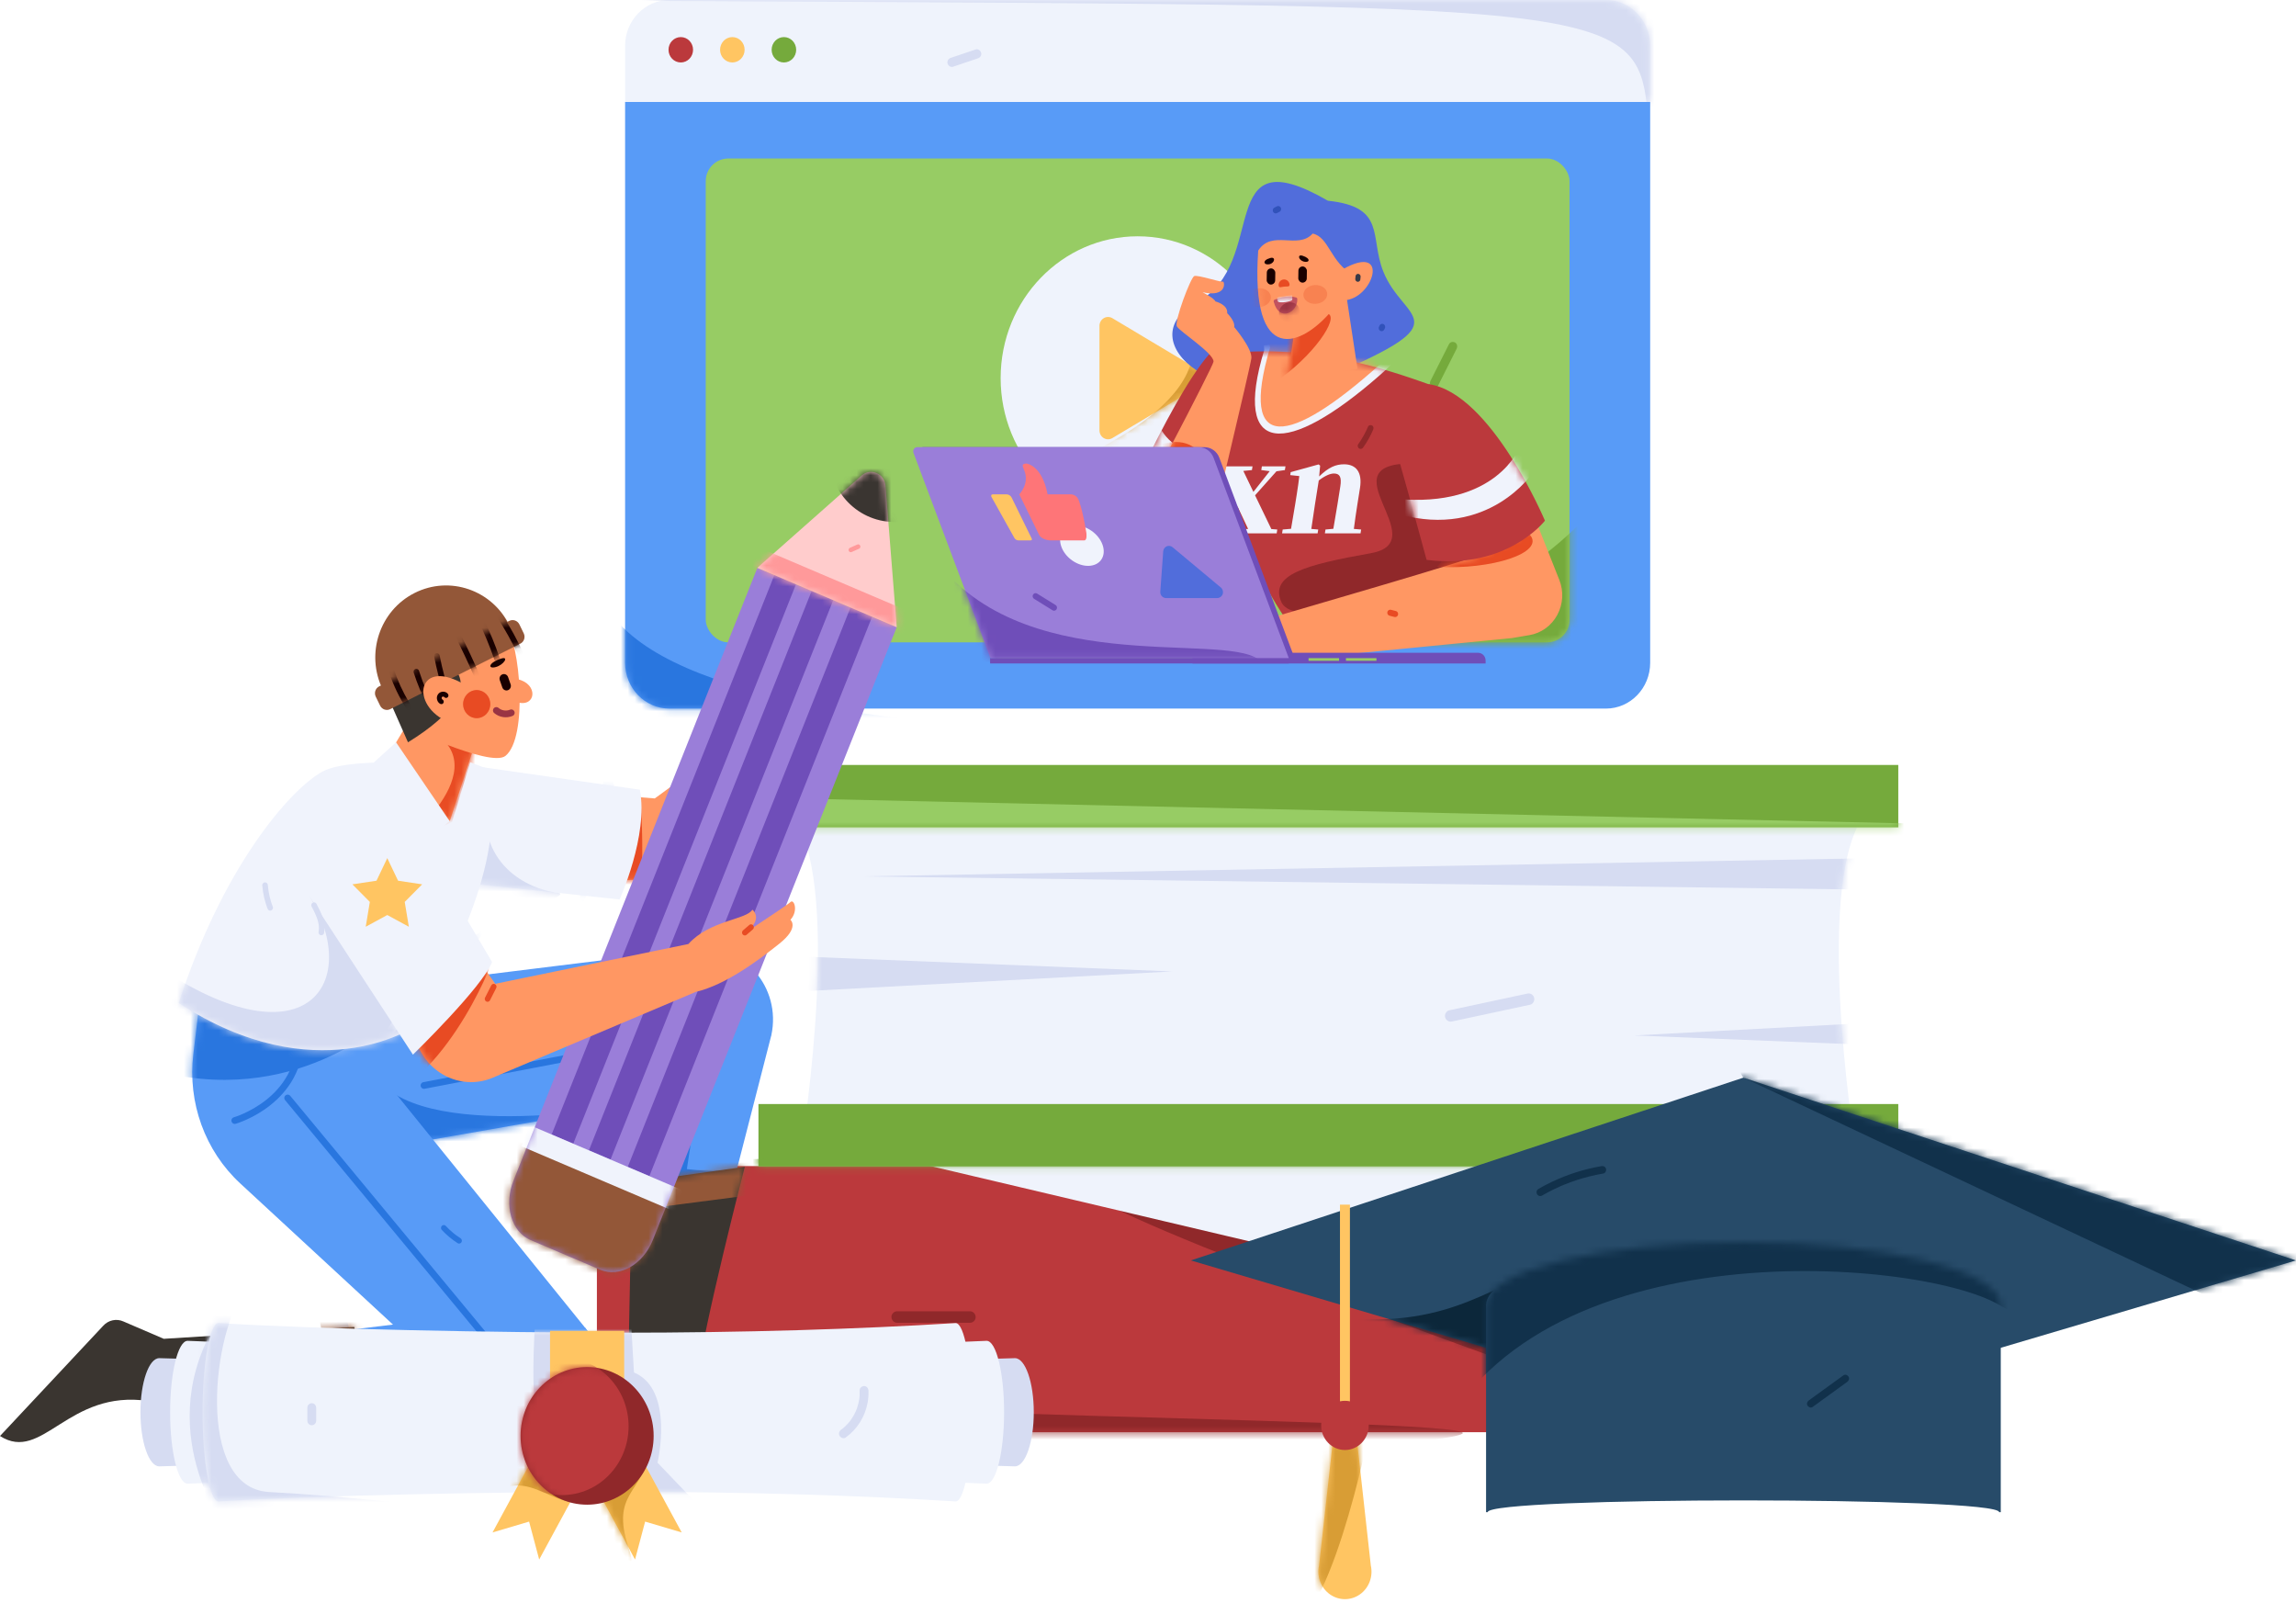 <svg width="331" height="231" viewBox="0 0 331 231" fill="none" xmlns="http://www.w3.org/2000/svg">
<rect x="288.299" y="206.421" width="202.249" height="38.354" transform="rotate(-180 288.299 206.421)" fill="#BB393C"/>
<mask id="mask0_754_37752" style="mask-type:alpha" maskUnits="userSpaceOnUse" x="86" y="168" width="203" height="39">
<rect x="288.299" y="206.421" width="202.249" height="38.354" transform="rotate(-180 288.299 206.421)" fill="white"/>
</mask>
<g mask="url(#mask0_754_37752)">
<rect x="262.962" y="211.566" width="25.79" height="50.048" transform="rotate(-180 262.962 211.566)" fill="#90282A"/>
<rect x="230.542" y="211.566" width="4.826" height="50.048" transform="rotate(-180 230.542 211.566)" fill="#90282A"/>
<path d="M83.844 198.21C77.208 204.134 213.85 204.134 210.834 206.629C207.817 209.123 89.273 215.984 89.273 215.984L78.414 199.769" fill="#90282A"/>
<path d="M158.674 171.719C147.875 171.3 220.195 197.521 222.231 197.989C224.267 198.456 219.077 181.307 219.077 181.307L204.598 177.098" fill="#90282A"/>
</g>
<path d="M130.093 167.103L234.46 191.737C234.46 191.737 236.571 169.598 241.096 167.103H130.093Z" fill="#EFF3FC"/>
<path d="M267.725 119.24H115.279C121.216 131.599 115.279 167.103 115.279 167.103H267.725C267.725 167.103 261.789 131.599 267.725 119.24Z" fill="#EFF3FC"/>
<mask id="mask1_754_37752" style="mask-type:alpha" maskUnits="userSpaceOnUse" x="115" y="119" width="153" height="49">
<path fill-rule="evenodd" clip-rule="evenodd" d="M267.725 119.24H115.279C121.216 131.599 115.279 167.103 115.279 167.103H267.725C267.725 167.103 261.789 131.599 267.725 119.24Z" fill="white"/>
</mask>
<g mask="url(#mask1_754_37752)">
<path d="M113.171 137.766L116.249 137.89L168.972 140.013L110.093 143.172" fill="#D6DCF2"/>
<path d="M291.425 151.486L288.347 151.362L235.625 149.238L294.504 146.08" fill="#D6DCF2"/>
<path d="M292.965 128.62L289.887 128.496L124.29 126.313L296.043 123.214" fill="#D6DCF2"/>
</g>
<rect x="109.34" y="110.252" width="164.324" height="8.988" fill="#75AA3C"/>
<mask id="mask2_754_37752" style="mask-type:alpha" maskUnits="userSpaceOnUse" x="109" y="110" width="165" height="10">
<rect x="109.34" y="110.252" width="164.324" height="8.988" fill="white"/>
</mask>
<g mask="url(#mask2_754_37752)">
<path d="M99.717 114.746L299.885 119.24L109.341 132.514" fill="#97CC64"/>
</g>
<rect x="109.34" y="159.123" width="164.324" height="8.988" fill="#75AA3C"/>
<mask id="mask3_754_37752" style="mask-type:alpha" maskUnits="userSpaceOnUse" x="109" y="159" width="165" height="10">
<rect x="109.34" y="159.123" width="164.324" height="8.988" fill="white"/>
</mask>
<g mask="url(#mask3_754_37752)">
<path d="M103.021 167.103C115.279 167.103 250.221 164.726 251.126 168.111C252.031 171.497 117.801 176.486 117.801 176.486L90.575 167.103" fill="#75AA3C"/>
</g>
<path d="M209.329 147.222L218.121 145.338L220.6 144.806C221.011 144.718 221.287 144.194 221.16 143.787C221.034 143.352 220.599 143.098 220.174 143.208L211.381 145.092L208.902 145.623C208.491 145.711 208.215 146.236 208.342 146.643C208.469 147.077 208.903 147.332 209.329 147.222V147.222Z" fill="#D6DCF2"/>
<path d="M129.316 190.649H139.851C140.271 190.649 140.672 190.268 140.653 189.82C140.646 189.366 140.291 188.999 139.851 188.992H129.316C128.897 188.992 128.495 189.373 128.514 189.82C128.522 190.275 128.876 190.642 129.316 190.649V190.649Z" fill="#90282A"/>
<path d="M237.896 6.602C237.896 2.956 235.037 6.09537e-06 231.51 0H96.503C92.976 6.09539e-06 90.117 2.956 90.117 6.602V14.7H237.896V6.602Z" fill="#EFF3FC"/>
<mask id="mask4_754_37752" style="mask-type:alpha" maskUnits="userSpaceOnUse" x="90" y="0" width="148" height="15">
<path fill-rule="evenodd" clip-rule="evenodd" d="M237.896 6.602C237.896 2.956 235.037 6.09537e-06 231.51 0H96.503C92.976 6.09539e-06 90.117 2.956 90.117 6.602V14.7H237.896V6.602Z" fill="white"/>
</mask>
<g mask="url(#mask4_754_37752)">
<path d="M71.91 -5.09852e-05C234.898 1.013 236.259 -0.99 237.634 17.848C239.009 36.686 242.447 -8.81 242.447 -8.81L192.593 -12.364L92.883 -6.322" fill="#D6DCF2"/>
</g>
<path d="M90.117 14.7V95.526C90.117 99.172 92.976 102.128 96.503 102.128H231.51C235.037 102.128 237.896 99.172 237.896 95.526V14.7H90.117Z" fill="#589BF7"/>
<mask id="mask5_754_37752" style="mask-type:alpha" maskUnits="userSpaceOnUse" x="90" y="14" width="148" height="89">
<path fill-rule="evenodd" clip-rule="evenodd" d="M90.117 14.7V95.526C90.117 99.172 92.976 102.128 96.503 102.128H231.51C235.037 102.128 237.896 99.172 237.896 95.526V14.7H90.117Z" fill="white"/>
</mask>
<g mask="url(#mask5_754_37752)">
<path d="M86.001 83.093C89.597 113.142 212.459 105.087 212.459 105.087L87.2 117.478L77.311 90.121" fill="#2976DF"/>
</g>
<ellipse cx="98.145" cy="7.174" rx="1.769" ry="1.829" fill="#BB393C"/>
<ellipse cx="105.578" cy="7.174" rx="1.769" ry="1.829" fill="#FFC562"/>
<ellipse cx="113.011" cy="7.174" rx="1.769" ry="1.829" fill="#75AA3C"/>
<rect x="101.743" y="22.844" width="124.525" height="69.736" rx="3.256" fill="#97CC64"/>
<mask id="mask6_754_37752" style="mask-type:alpha" maskUnits="userSpaceOnUse" x="101" y="22" width="126" height="71">
<rect x="101.743" y="22.844" width="124.525" height="69.736" rx="3.256" fill="white"/>
</mask>
<g mask="url(#mask6_754_37752)">
<path d="M242.126 31.586C249.021 129.686 79.99 89.823 79.99 89.823C79.99 89.823 116.607 117.547 119.186 118.081C121.765 118.614 216.66 112.216 216.66 112.216L237.896 86.625V14.7L232.133 11.45" fill="#75AA3C"/>
</g>
<ellipse cx="164.006" cy="54.499" rx="19.75" ry="20.442" fill="#EFF3FC"/>
<path d="M158.503 54.499V46.967C158.503 46.509 158.739 46.086 159.122 45.857C159.505 45.628 159.977 45.628 160.361 45.857L166.663 49.623L172.965 53.389C173.348 53.618 173.584 54.041 173.584 54.499C173.584 54.957 173.348 55.38 172.965 55.609L166.663 59.375L160.361 63.141C159.977 63.37 159.505 63.37 159.122 63.141C158.739 62.912 158.503 62.489 158.503 62.031L158.503 54.499Z" fill="#FFC562"/>
<mask id="mask7_754_37752" style="mask-type:alpha" maskUnits="userSpaceOnUse" x="158" y="45" width="16" height="19">
<path fill-rule="evenodd" clip-rule="evenodd" d="M158.503 54.499V46.967C158.503 46.509 158.739 46.086 159.122 45.857C159.505 45.628 159.977 45.628 160.361 45.857L166.663 49.623L172.965 53.389C173.348 53.618 173.584 54.041 173.584 54.499C173.584 54.957 173.348 55.38 172.965 55.609L166.663 59.375L160.361 63.141C159.977 63.37 159.505 63.37 159.122 63.141C158.739 62.912 158.503 62.489 158.503 62.031L158.503 54.499Z" fill="white"/>
</mask>
<g mask="url(#mask7_754_37752)">
<path d="M172.005 49.739C172.404 61.098 148.631 68.843 148.631 68.843L164.006 69.772L183.756 54.499" fill="#D89D35"/>
</g>
<path d="M137.39 9.618L140.994 8.404C141.311 8.297 141.55 7.942 141.44 7.592C141.338 7.264 140.995 7.016 140.655 7.131L137.051 8.345C136.734 8.452 136.495 8.807 136.605 9.157C136.707 9.485 137.05 9.733 137.39 9.618Z" fill="#D6DCF2"/>
<path d="M208.891 49.602L206.228 54.886C206.074 55.193 206.142 55.618 206.457 55.79C206.751 55.95 207.166 55.88 207.331 55.553L209.993 50.268C210.147 49.962 210.079 49.537 209.764 49.365C209.471 49.204 209.055 49.275 208.891 49.602Z" fill="#75AA3C"/>
<path d="M125.257 73.22C125.515 73.22 125.748 73.059 125.847 72.813C125.946 72.566 125.891 72.282 125.709 72.093C125.526 71.904 125.251 71.848 125.013 71.95C124.774 72.052 124.618 72.293 124.618 72.56C124.622 72.923 124.906 73.216 125.257 73.22V73.22Z" fill="#75AA3C"/>
<path d="M199.429 39.156C197.416 34.126 199.897 29.813 191.436 28.931C174.834 19.335 183.125 37.914 172.627 43.494C162.13 49.075 176.27 60.792 192.207 53.974C210.793 46.023 202.309 46.353 199.429 39.156Z" fill="#516DDB"/>
<path d="M177.917 75.187L171.17 90.829L165.627 83.47L171.608 74.844L175.483 72.802" fill="#FF9763"/>
<path d="M162.266 72.802C168.05 82.269 176.831 80.482 176.831 80.482L184.83 59.027C184.83 59.027 180.701 50.161 177.315 49.261C173.098 48.14 162.266 72.802 162.266 72.802Z" fill="#BB393C"/>
<mask id="mask8_754_37752" style="mask-type:alpha" maskUnits="userSpaceOnUse" x="162" y="49" width="23" height="32">
<path fill-rule="evenodd" clip-rule="evenodd" d="M162.266 72.802C168.05 82.269 176.831 80.482 176.831 80.482L184.83 59.027C184.83 59.027 180.701 50.161 177.315 49.261C173.098 48.14 162.266 72.802 162.266 72.802Z" fill="white"/>
</mask>
<g mask="url(#mask8_754_37752)">
<path d="M166.474 59.434C167.789 66.231 175.784 65.972 175.784 65.972L170.034 71.893C170.034 71.893 159.758 68.266 159.556 63.482" fill="#F0F3FC"/>
</g>
<path d="M186.442 90.709L214.171 89.744C214.171 89.744 212.07 57.525 205.968 55.379C200.301 53.387 189.371 49.515 176.556 50.957C174.933 51.139 176.388 53.234 176.684 54.894C177.061 57.006 175.111 60.081 176.212 66.247C178.938 81.525 186.442 90.709 186.442 90.709Z" fill="#BB393C"/>
<mask id="mask9_754_37752" style="mask-type:alpha" maskUnits="userSpaceOnUse" x="175" y="50" width="40" height="41">
<path fill-rule="evenodd" clip-rule="evenodd" d="M186.442 90.709L214.171 89.744C214.171 89.744 212.07 57.525 205.968 55.379C200.301 53.387 189.371 49.515 176.556 50.957C174.933 51.139 176.388 53.234 176.684 54.894C177.061 57.006 175.111 60.081 176.212 66.247C178.938 81.525 186.442 90.709 186.442 90.709Z" fill="white"/>
</mask>
<g mask="url(#mask9_754_37752)">
<path d="M203.875 66.806C190.612 66.571 207.084 78.053 197.609 79.735C188.133 81.416 183.01 82.835 184.726 86.772C186.443 90.709 201.716 86.212 202.258 86.399C202.8 86.585 214.171 82.319 214.171 82.319V71.548L207.138 63.584" fill="#90282A"/>
<path d="M182.26 50.432C177.58 65.906 185.568 65.759 198.836 54.148C212.105 42.538 194.828 48.027 194.828 48.027L182.211 49.774" fill="#F0F3FC"/>
<path d="M183.103 50.065C178.529 65.539 185.923 64.17 198.893 52.56C211.862 40.95 194.975 46.439 194.975 46.439L182.642 48.186" fill="#FF9763"/>
</g>
<path d="M184.138 76.32L184.051 76.868H178.539L178.59 76.32L179.934 76.232L178.409 72.998L175.921 76.161L177.154 76.32L177.067 76.868H173.434L173.521 76.32L174.946 76.161L178.169 72.503L175.948 67.855L175.043 67.749L175.127 67.219H180.569L180.484 67.749L179.242 67.873L180.693 70.895L183.047 67.908L181.831 67.749L181.916 67.219H185.319L185.235 67.749L184.019 67.926L180.934 71.389L183.281 76.249L184.138 76.32Z" fill="#F0F3FC"/>
<path d="M196.226 76.32L196.139 76.868H190.999L191.086 76.32L192.22 76.214C192.4 75.189 192.657 73.687 192.82 72.662L193.224 70.117C193.443 68.739 193.132 68.244 192.299 68.244C191.767 68.244 190.987 68.579 190.118 69.251L189.576 72.662C189.419 73.651 189.192 75.189 189.044 76.232L190.04 76.32L189.953 76.868H184.831L184.918 76.32L186.122 76.214C186.306 75.171 186.565 73.651 186.722 72.662L186.955 71.195C187.138 70.046 187.213 69.463 187.312 68.615L186.005 68.474L186.073 68.049L190.096 66.936L190.316 67.113L190.175 68.668C191.559 67.325 192.598 66.918 193.768 66.918C195.452 66.918 196.43 68.014 196.062 70.329L195.691 72.662C195.525 73.705 195.304 75.207 195.177 76.232L196.226 76.32Z" fill="#F0F3FC"/>
<path d="M185.522 54.374C186.039 51.698 186.657 48.139 186.546 46.925L193.858 41.023L195.702 53.172" fill="#FF9763"/>
<mask id="mask10_754_37752" style="mask-type:alpha" maskUnits="userSpaceOnUse" x="185" y="41" width="11" height="14">
<path fill-rule="evenodd" clip-rule="evenodd" d="M185.522 54.374C186.039 51.698 186.657 48.139 186.546 46.925L193.858 41.023L195.702 53.172" fill="white"/>
</mask>
<g mask="url(#mask10_754_37752)">
<path d="M191.14 45.182C193.314 45.159 190.213 50.35 184.83 54.374C183.058 55.699 182.525 46.904 182.525 46.904L184.88 45.244" fill="#E84B23"/>
</g>
<path d="M195.056 39.605C191.807 37.844 191.6 34.151 189.239 33.666C187.096 36.035 183.388 33.033 181.389 36.117C180.224 52.953 187.628 50.06 192.108 44.63" fill="#FF9763"/>
<mask id="mask11_754_37752" style="mask-type:alpha" maskUnits="userSpaceOnUse" x="181" y="33" width="15" height="16">
<path fill-rule="evenodd" clip-rule="evenodd" d="M195.056 39.605C191.807 37.844 191.6 34.151 189.239 33.666C187.096 36.035 183.388 33.033 181.389 36.117C180.224 52.953 187.628 50.06 192.108 44.63" fill="white"/>
</mask>
<g mask="url(#mask11_754_37752)">
<ellipse opacity="0.27" rx="1.722" ry="1.355" transform="matrix(0.998 -0.057 0.053 0.999 181.497 42.897)" fill="#E84B23"/>
<ellipse opacity="0.27" rx="1.722" ry="1.355" transform="matrix(0.998 -0.057 0.053 0.999 189.618 42.436)" fill="#E84B23"/>
<rect width="1.224" height="2.335" rx="0.612" transform="matrix(1 0.017 -0.016 1 182.638 38.67)" fill="#190000"/>
<rect width="1.224" height="2.335" rx="0.612" transform="matrix(1 0.017 -0.016 1 187.193 38.393)" fill="#190000"/>
<path d="M183.122 37.187C181.867 37.541 182.199 38.251 182.998 38.083C183.797 37.913 183.942 36.955 183.122 37.187Z" fill="#190000"/>
<path d="M187.793 36.863C189.036 37.261 188.776 37.907 187.983 37.71C187.19 37.513 186.981 36.602 187.793 36.863Z" fill="#190000"/>
<path d="M185.904 40.971C185.943 41.397 185.575 41.264 185.14 41.307C184.704 41.351 184.367 41.555 184.328 41.129C184.31 40.694 184.624 40.321 185.043 40.279C185.463 40.237 185.84 40.541 185.904 40.971V40.971Z" fill="#E84B23"/>
<path d="M183.621 43.476C184.4 46.508 187.112 45.005 187.023 43.09C187.017 42.991 186.952 42.907 186.86 42.879C186.471 42.756 185.35 42.52 183.759 43.193C183.652 43.239 183.593 43.359 183.621 43.476Z" fill="#C1525F"/>
<mask id="mask12_754_37752" style="mask-type:alpha" maskUnits="userSpaceOnUse" x="183" y="42" width="5" height="4">
<path fill-rule="evenodd" clip-rule="evenodd" d="M183.621 43.476C184.4 46.508 187.112 45.005 187.023 43.09C187.017 42.991 186.952 42.907 186.86 42.879C186.471 42.756 185.35 42.52 183.759 43.193C183.652 43.239 183.593 43.359 183.621 43.476Z" fill="white"/>
</mask>
<g mask="url(#mask12_754_37752)">
<ellipse rx="1.53" ry="1.397" transform="matrix(0.912 -0.409 0.387 0.922 185.873 45.007)" fill="#993443"/>
<path d="M184.107 42.94C184.127 43.143 184.172 43.417 184.228 43.462C184.573 43.739 186.091 43.448 186.284 43.25C186.337 43.195 186.284 42.539 186.284 42.539L184.33 42.806" fill="#F0F3FC"/>
</g>
</g>
<path d="M193.557 38.825C200.558 34.857 197.963 43.281 193.633 43.281Z" fill="#FF9763"/>
<path d="M160.306 91.192C157.532 91.284 155.751 88.174 157.167 85.706C163.959 73.871 174.894 52.771 174.945 52.133C175.042 50.936 170.045 47.77 169.659 47.039C169.272 46.307 171.653 39.988 172.168 39.788C172.683 39.589 176.029 40.719 176.286 40.586C176.544 40.453 177.01 42.948 173.358 42.116C173.358 42.116 174.999 42.948 175.224 43.447C175.224 43.447 177.058 43.896 176.914 45.143C176.914 45.143 178.072 46.24 177.927 47.138C177.927 47.138 180.549 50.231 180.404 51.628C180.287 52.761 174.295 77.804 172.027 87.259C171.52 89.371 169.717 90.878 167.613 90.948L160.306 91.192Z" fill="#FF9763"/>
<mask id="mask13_754_37752" style="mask-type:alpha" maskUnits="userSpaceOnUse" x="156" y="39" width="25" height="53">
<path fill-rule="evenodd" clip-rule="evenodd" d="M160.306 91.192C157.532 91.284 155.751 88.174 157.167 85.706C163.959 73.871 174.894 52.771 174.945 52.133C175.042 50.936 170.045 47.77 169.659 47.039C169.272 46.307 171.653 39.988 172.168 39.788C172.683 39.589 176.029 40.719 176.286 40.586C176.544 40.453 177.01 42.948 173.358 42.116C173.358 42.116 174.999 42.948 175.224 43.447C175.224 43.447 177.058 43.896 176.914 45.143C176.914 45.143 178.072 46.24 177.927 47.138C177.927 47.138 180.549 50.231 180.404 51.628C180.287 52.761 174.295 77.804 172.027 87.259C171.52 89.371 169.717 90.878 167.613 90.948L160.306 91.192Z" fill="white"/>
</mask>
<g mask="url(#mask13_754_37752)">
<path d="M159.556 68.097C170.895 60.289 173.379 64.194 175.142 69.712C176.905 75.23 168.54 73.615 168.54 73.615L165.627 72.802" fill="#E84B23"/>
</g>
<path d="M224.798 83.589L221.692 75.739L214.142 79.572L214.2 79.759C202.686 83.525 183.098 88.931 180.85 89.837C177.648 89.255 176.12 89.008 175.518 89.087C174.916 89.167 169.252 91.054 168.845 90.907C168.437 90.759 168.041 92.956 170.474 92.835C172.907 92.715 174.032 92.365 174.032 92.365C174.032 92.365 174.162 93.42 174.625 93.56C174.625 93.56 175.43 95.128 176.44 95.196C177.45 95.264 181.384 95.548 181.384 95.548L217.966 91.967L220.496 91.539C222.189 91.252 223.663 90.184 224.5 88.636C225.338 87.088 225.448 85.23 224.798 83.589Z" fill="#FF9763"/>
<mask id="mask14_754_37752" style="mask-type:alpha" maskUnits="userSpaceOnUse" x="168" y="75" width="58" height="21">
<path fill-rule="evenodd" clip-rule="evenodd" d="M224.798 83.589L221.692 75.739L214.142 79.572L214.2 79.759C202.686 83.525 183.098 88.931 180.85 89.837C177.648 89.255 176.12 89.008 175.518 89.087C174.916 89.167 169.252 91.054 168.845 90.907C168.437 90.759 168.041 92.956 170.474 92.835C172.907 92.715 174.032 92.365 174.032 92.365C174.032 92.365 174.162 93.42 174.625 93.56C174.625 93.56 175.43 95.128 176.44 95.196C177.45 95.264 181.384 95.548 181.384 95.548L217.966 91.967L220.496 91.539C222.189 91.252 223.663 90.184 224.5 88.636C225.338 87.088 225.448 85.23 224.798 83.589Z" fill="white"/>
</mask>
<g mask="url(#mask14_754_37752)">
<path d="M207.185 81.695C215.038 82.16 222.782 79.656 220.56 77.085C218.338 74.513 212.136 75.739 212.136 75.739" fill="#E84B23"/>
</g>
<path d="M201.665 66.218C203.373 72.219 205.662 80.692 205.662 80.692C217.229 82.187 222.725 75.045 222.725 75.045C222.725 75.045 214.964 56.646 205.969 55.367" fill="#BB393C"/>
<mask id="mask15_754_37752" style="mask-type:alpha" maskUnits="userSpaceOnUse" x="201" y="55" width="22" height="26">
<path fill-rule="evenodd" clip-rule="evenodd" d="M201.665 66.218C203.373 72.219 205.662 80.692 205.662 80.692C217.229 82.187 222.725 75.045 222.725 75.045C222.725 75.045 214.964 56.646 205.969 55.367" fill="white"/>
</mask>
<g mask="url(#mask15_754_37752)">
<path d="M201.204 71.893C215.76 73.296 219.083 64.448 219.083 64.448L220.982 68.132C220.982 68.132 214.626 77.712 201.665 74.114" fill="#F0F3FC"/>
</g>
<path d="M186.629 94.855H143.633L132.523 65.266C132.453 65.081 132.477 64.873 132.585 64.71C132.693 64.546 132.872 64.448 133.064 64.448H173.631C174.584 64.448 175.439 65.053 175.784 65.972L186.629 94.855Z" fill="#6F4EB9"/>
<mask id="mask16_754_37752" style="mask-type:alpha" maskUnits="userSpaceOnUse" x="132" y="64" width="55" height="31">
<path fill-rule="evenodd" clip-rule="evenodd" d="M186.629 94.855H143.633L132.523 65.266C132.453 65.081 132.477 64.873 132.585 64.71C132.693 64.546 132.872 64.448 133.064 64.448H173.631C174.584 64.448 175.439 65.053 175.784 65.972L186.629 94.855Z" fill="white"/>
</mask>
<g mask="url(#mask16_754_37752)">
<path d="M134.959 79.652C147.474 98.076 176.716 90.994 182.292 95.047C187.868 99.1 155.528 98.716 155.156 98.716C154.785 98.716 141.898 99.869 141.898 99.869L135.703 97.563" fill="#97CC64"/>
</g>
<path d="M171.918 94.086H213.09C213.687 94.086 214.171 94.587 214.171 95.204V95.624H171.918V94.086Z" fill="#6F4EB9"/>
<rect x="188.646" y="94.855" width="4.399" height="0.384" fill="#97CC64"/>
<rect x="194.036" y="94.855" width="4.399" height="0.384" fill="#97CC64"/>
<rect x="142.738" y="94.855" width="43.058" height="0.769" fill="#6F4EB9"/>
<path d="M185.796 94.855H142.8L131.69 65.266C131.62 65.081 131.644 64.873 131.752 64.71C131.86 64.546 132.039 64.448 132.231 64.448H172.798C173.751 64.448 174.606 65.053 174.951 65.972L185.796 94.855Z" fill="#9A7ED9"/>
<mask id="mask17_754_37752" style="mask-type:alpha" maskUnits="userSpaceOnUse" x="131" y="64" width="55" height="31">
<path fill-rule="evenodd" clip-rule="evenodd" d="M185.796 94.855H142.8L131.69 65.266C131.62 65.081 131.644 64.873 131.752 64.71C131.86 64.546 132.039 64.448 132.231 64.448H172.798C173.751 64.448 174.606 65.053 174.951 65.972L185.796 94.855Z" fill="white"/>
</mask>
<g mask="url(#mask17_754_37752)">
<path d="M134.126 79.652C146.641 98.076 175.883 90.994 181.459 95.047C187.035 99.1 154.695 98.716 154.323 98.716C153.951 98.716 141.065 99.869 141.065 99.869L134.87 97.563" fill="#6F4EB9"/>
</g>
<ellipse rx="2.551" ry="3.438" transform="matrix(0.55 -0.835 0.818 0.576 155.975 78.649)" fill="#F0F3FC"/>
<path d="M154.288 71.247H151.024C150.22 67.025 147.978 66.81 147.978 66.81C147.073 66.81 147.577 67.457 147.562 67.565C148.573 69.629 146.94 71.247 146.94 71.247L149.809 77.101C150.092 77.679 151.065 77.887 151.407 77.887H156.311C156.773 77.887 156.613 76.793 156.613 76.793C155.999 73.065 155.455 71.956 155.455 71.956C155.232 71.505 154.777 71.229 154.288 71.247H154.288Z" fill="#FE7578"/>
<path d="M145.115 71.249H143.16C142.757 71.249 142.926 71.607 142.926 71.607L146.223 77.511C146.345 77.737 146.573 77.88 146.824 77.887H148.515C148.868 77.887 148.743 77.639 148.743 77.639L145.831 71.696C145.687 71.425 145.414 71.255 145.115 71.249L145.115 71.249Z" fill="#FFC562"/>
<path d="M167.693 79.464L167.274 85.281C167.257 85.517 167.337 85.751 167.493 85.925C167.649 86.099 167.869 86.198 168.098 86.198H175.487C175.837 86.198 176.149 85.97 176.266 85.628C176.382 85.287 176.278 84.907 176.006 84.679L169.036 78.863C168.797 78.663 168.471 78.618 168.189 78.744C167.907 78.87 167.716 79.147 167.693 79.464Z" fill="#516DDB"/>
<path d="M195.418 39.85L195.38 40.234C195.385 40.442 195.547 40.608 195.748 40.614L195.845 40.6C195.907 40.583 195.963 40.549 196.008 40.503L196.065 40.426C196.098 40.368 196.115 40.301 196.115 40.234L196.153 39.85C196.148 39.642 195.987 39.475 195.786 39.47L195.688 39.484C195.627 39.501 195.571 39.535 195.526 39.581L195.468 39.658C195.435 39.716 195.418 39.783 195.418 39.85H195.418Z" fill="#373947"/>
<path d="M184.053 29.754L183.697 29.937C183.547 30.024 183.466 30.2 183.494 30.375C183.497 30.434 183.514 30.49 183.545 30.539L183.611 30.628C183.663 30.682 183.728 30.721 183.799 30.741L183.912 30.757C183.988 30.757 184.062 30.736 184.127 30.697L184.482 30.513C184.632 30.426 184.714 30.251 184.685 30.075C184.683 30.017 184.666 29.96 184.635 29.911L184.568 29.822C184.516 29.768 184.452 29.73 184.381 29.709L184.267 29.694C184.192 29.693 184.118 29.714 184.053 29.754V29.754Z" fill="#3152BA"/>
<path d="M198.902 46.888L198.813 47.072C198.782 47.121 198.765 47.177 198.762 47.235C198.742 47.41 198.821 47.581 198.966 47.674L199.067 47.718C199.141 47.739 199.22 47.739 199.294 47.718L199.395 47.674C199.458 47.636 199.511 47.581 199.548 47.516L199.637 47.332C199.667 47.283 199.685 47.227 199.687 47.169C199.708 46.994 199.629 46.823 199.484 46.73L199.382 46.686C199.308 46.665 199.23 46.665 199.156 46.686L199.054 46.73C198.991 46.769 198.939 46.823 198.902 46.888V46.888Z" fill="#3152BA"/>
<path d="M200.31 88.738L201.021 88.921C201.131 88.951 201.249 88.935 201.348 88.877C201.496 88.787 201.578 88.615 201.556 88.44C201.534 88.264 201.412 88.12 201.247 88.073L200.537 87.889C200.426 87.86 200.308 87.876 200.209 87.933C200.061 88.023 199.979 88.195 200.001 88.371C200.024 88.546 200.145 88.691 200.31 88.738V88.738Z" fill="#E84B23"/>
<path d="M149.078 86.308L151.741 87.959C151.872 88.039 152.035 88.04 152.167 87.962C152.299 87.884 152.381 87.739 152.382 87.582C152.383 87.424 152.302 87.279 152.171 87.2L149.507 85.548C149.304 85.425 149.044 85.496 148.926 85.706C148.807 85.915 148.875 86.185 149.078 86.308V86.308Z" fill="#6F4EB9"/>
<path d="M197.224 61.483C196.839 62.389 196.358 63.248 195.79 64.044C195.657 64.23 195.754 64.543 195.942 64.646C196.146 64.762 196.402 64.693 196.525 64.489C197.093 63.692 197.574 62.833 197.959 61.927C198.049 61.717 198.026 61.445 197.807 61.325C197.622 61.225 197.32 61.258 197.224 61.483V61.483Z" fill="#90282A"/>
<path d="M251.337 205.233L171.675 181.663L251.337 155.32L331 181.663L251.337 205.233V205.233Z" fill="#274B69"/>
<mask id="mask18_754_37752" style="mask-type:alpha" maskUnits="userSpaceOnUse" x="171" y="155" width="161" height="51">
<path fill-rule="evenodd" clip-rule="evenodd" d="M251.337 205.233L171.675 181.663L251.337 155.32L331 181.663L251.337 205.233V205.233Z" fill="white"/>
</mask>
<g mask="url(#mask18_754_37752)">
<path d="M148.93 176.667C222.557 207.805 206.632 174.121 243.474 183.154C280.317 192.187 229.251 208.986 229.251 208.986L177.377 212.129L159.807 191.371" fill="#0C273A"/>
<path d="M257.202 149.192C248.281 151.907 251.337 155.32 251.337 155.32L343.03 198.486L329.03 164.828L296.53 158.884" fill="#11314B"/>
</g>
<path d="M251.337 179.024C230.847 179.024 214.237 183.118 214.237 188.168V217.947H214.473C214.473 215.685 288.201 215.685 288.201 217.947H288.437V188.168C288.437 183.118 271.827 179.024 251.337 179.024Z" fill="#274B69"/>
<mask id="mask19_754_37752" style="mask-type:alpha" maskUnits="userSpaceOnUse" x="214" y="179" width="75" height="39">
<path fill-rule="evenodd" clip-rule="evenodd" d="M251.337 179.024C230.847 179.024 214.237 183.118 214.237 188.168V217.947H214.473C214.473 215.685 288.201 215.685 288.201 217.947H288.437V188.168C288.437 183.118 271.827 179.024 251.337 179.024Z" fill="white"/>
</mask>
<g mask="url(#mask19_754_37752)">
<path d="M205.719 211.096C218.348 176.538 276.294 181.145 288.18 188.057C300.066 194.969 275.551 171.93 275.551 171.93L213.148 170.394L203.49 178.842" fill="#11314B"/>
</g>
<rect x="193.175" y="173.623" width="1.435" height="31.819" fill="#FFC562"/>
<path d="M197.623 225.64L195.549 206.963H192.236L190.161 225.64C189.808 227.228 190.432 228.877 191.734 229.795C193.036 230.714 194.749 230.714 196.05 229.795C197.352 228.877 197.976 227.228 197.623 225.64V225.64Z" fill="#FFC562"/>
<mask id="mask20_754_37752" style="mask-type:alpha" maskUnits="userSpaceOnUse" x="190" y="206" width="8" height="25">
<path fill-rule="evenodd" clip-rule="evenodd" d="M197.623 225.64L195.549 206.963H192.236L190.161 225.64C189.808 227.228 190.432 228.877 191.734 229.795C193.036 230.714 194.749 230.714 196.05 229.795C197.352 228.877 197.976 227.228 197.623 225.64V225.64Z" fill="white"/>
</mask>
<g mask="url(#mask20_754_37752)">
<path d="M184.532 234.348C191.218 237.42 197.547 205.72 197.547 205.72H190.118L184.175 210.328V214.936" fill="#D89D35"/>
</g>
<ellipse cx="193.892" cy="205.442" rx="3.429" ry="3.545" fill="#BB393C"/>
<path d="M265.767 198.216L260.769 201.837C260.542 202.002 260.413 202.326 260.578 202.59C260.724 202.824 261.063 202.965 261.307 202.788L266.305 199.167C266.533 199.002 266.661 198.677 266.496 198.413C266.35 198.179 266.011 198.039 265.767 198.216Z" fill="#11314B"/>
<path d="M222.317 172.312C222.86 171.998 223.412 171.704 223.975 171.429C224.252 171.293 224.532 171.162 224.814 171.037C224.851 171.02 224.888 171.004 224.925 170.987C224.941 170.98 225.019 170.946 224.931 170.984C224.998 170.955 225.066 170.926 225.133 170.897C225.282 170.834 225.432 170.772 225.583 170.711C226.734 170.246 227.914 169.862 229.115 169.561C229.791 169.392 230.471 169.25 231.157 169.135C231.433 169.088 231.611 168.719 231.529 168.457C231.433 168.148 231.17 168.023 230.874 168.073C228.387 168.497 225.966 169.267 223.678 170.361C223.033 170.669 222.4 171.002 221.779 171.36C221.525 171.514 221.439 171.851 221.588 172.114C221.736 172.377 222.063 172.465 222.317 172.312V172.312Z" fill="#11314B"/>
<path d="M61.776 190.292L40.916 192.816L37.376 199.893L42.509 203.486L78.331 205.343C80.538 205.343 82.642 204.38 84.127 202.692C85.612 201.004 86.338 198.747 86.129 196.476V196.476L86.055 195.682C85.912 194.1 85.32 192.598 84.353 191.363" fill="#589BF7"/>
<mask id="mask21_754_37752" style="mask-type:alpha" maskUnits="userSpaceOnUse" x="37" y="190" width="50" height="16">
<path fill-rule="evenodd" clip-rule="evenodd" d="M61.776 190.292L40.916 192.816L37.376 199.893L42.509 203.486L78.331 205.343C80.538 205.343 82.642 204.38 84.127 202.692C85.612 201.004 86.338 198.747 86.129 196.476V196.476L86.055 195.682C85.912 194.1 85.32 192.598 84.353 191.363" fill="white"/>
</mask>
<g mask="url(#mask21_754_37752)">
<path d="M49.927 188.353C49.627 194.579 57.191 204.501 66.432 205.343C75.674 206.185 52.322 209.589 52.322 209.589C52.322 209.589 42.576 204.965 42.509 203.486C42.442 202.007 47.232 190.238 47.232 190.238" fill="#2976DF"/>
<path d="M46.622 198.182C46.835 198.288 60.434 197.585 68.228 197.172C70.397 197.057 71.48 194.409 70.054 192.715L67.028 189.121" fill="#589BF7"/>
</g>
<path d="M51.069 191.252L23.608 192.96L17.812 190.468C16.805 190.005 15.624 190.255 14.874 191.089L0 206.97C6.15 210.903 9.759 200.199 21.402 201.926L53.663 205.343L51.069 191.252Z" fill="#3A3530"/>
<mask id="mask22_754_37752" style="mask-type:alpha" maskUnits="userSpaceOnUse" x="0" y="190" width="54" height="18">
<path fill-rule="evenodd" clip-rule="evenodd" d="M51.069 191.252L23.608 192.96L17.812 190.468C16.805 190.005 15.624 190.255 14.874 191.089L0 206.97C6.15 210.903 9.759 200.199 21.402 201.926L53.663 205.343L51.069 191.252Z" fill="white"/>
</mask>
<g mask="url(#mask22_754_37752)">
<path d="M45.823 188.582L49.865 213.187L59.38 208.44L51.347 187.55L45.823 188.582V188.582Z" fill="#935738"/>
</g>
<path d="M101.344 187.55L111.198 149.202L91.489 141.357V178.569L101.344 187.55V187.55Z" fill="#589BF7"/>
<mask id="mask23_754_37752" style="mask-type:alpha" maskUnits="userSpaceOnUse" x="91" y="141" width="21" height="47">
<path fill-rule="evenodd" clip-rule="evenodd" d="M101.344 187.55L111.198 149.202L91.489 141.357V178.569L101.344 187.55V187.55Z" fill="white"/>
</mask>
<g mask="url(#mask23_754_37752)">
<path d="M87.799 165.951C102.456 170.488 107.371 168.175 107.371 168.175L108.157 177.402L88.547 179.568L88.248 170.748" fill="#2976DF"/>
<path d="M97.817 173.159L100.863 153.254" stroke="#2976DF" stroke-width="0.971" stroke-linecap="round" stroke-linejoin="round"/>
</g>
<path d="M111.199 149.202V149.202C112.691 142.273 107.113 135.898 100.295 136.74L41.469 143.999L47.484 166.829L94.395 158.643" fill="#589BF7"/>
<mask id="mask24_754_37752" style="mask-type:alpha" maskUnits="userSpaceOnUse" x="41" y="136" width="71" height="31">
<path fill-rule="evenodd" clip-rule="evenodd" d="M111.199 149.202V149.202C112.691 142.273 107.113 135.898 100.295 136.74L41.469 143.999L47.484 166.829L94.395 158.643" fill="white"/>
</mask>
<g mask="url(#mask24_754_37752)">
<path d="M61.126 156.446L97.897 149.412C98.707 149.257 99.54 149.508 100.144 150.088C100.747 150.668 101.049 151.508 100.959 152.355L98.515 175.212" stroke="#2976DF" stroke-width="0.971" stroke-linecap="round" stroke-linejoin="round"/>
<path d="M53.026 152.006C54.71 165.624 89.459 159.505 89.459 159.505L75.779 168.175H55.279L53.921 160.856" fill="#2976DF"/>
</g>
<path d="M92.776 206.925H116.772C116.772 197.549 99.776 205.343 100.51 198.834C101.333 191.535 107.371 168.175 107.371 168.175L91.101 170.442L90.429 204.505C90.388 205.829 91.451 206.925 92.776 206.925Z" fill="#3A3530"/>
<mask id="mask25_754_37752" style="mask-type:alpha" maskUnits="userSpaceOnUse" x="90" y="168" width="27" height="39">
<path fill-rule="evenodd" clip-rule="evenodd" d="M92.776 206.925H116.772C116.772 197.549 99.776 205.343 100.51 198.834C101.333 191.535 107.371 168.175 107.371 168.175L91.101 170.442L90.429 204.505C90.388 205.829 91.451 206.925 92.776 206.925Z" fill="white"/>
</mask>
<g mask="url(#mask25_754_37752)">
<path d="M87.288 174.964L111.199 171.869L110.341 163.822L89.352 166.416" fill="#935738"/>
</g>
<path d="M86.104 118.288L80.399 113.966L94.395 115.077C94.395 115.077 108.551 104.924 110.832 101.569C113.113 98.215 117.725 95.851 118.18 95.133C118.18 95.133 119.525 95.637 116.905 98.371C116.905 98.371 122.882 95.289 124.364 94.461C125.846 93.633 126.29 95.261 123.726 97.06C123.726 97.06 125.322 97.599 122.542 99.931C122.542 99.931 124.011 100.365 121.495 102.798C118.244 105.942 114.848 106.721 114.848 106.721L99.18 124.724C98.112 125.936 96.611 126.645 95.024 126.688L81.128 127.121L86.104 118.288Z" fill="#FF9763"/>
<mask id="mask26_754_37752" style="mask-type:alpha" maskUnits="userSpaceOnUse" x="80" y="94" width="46" height="34">
<path fill-rule="evenodd" clip-rule="evenodd" d="M86.104 118.288L80.399 113.966L94.395 115.077C94.395 115.077 108.551 104.924 110.832 101.569C113.113 98.215 117.725 95.851 118.18 95.133C118.18 95.133 119.525 95.637 116.905 98.371C116.905 98.371 122.882 95.289 124.364 94.461C125.846 93.633 126.29 95.261 123.726 97.06C123.726 97.06 125.322 97.599 122.542 99.931C122.542 99.931 124.011 100.365 121.495 102.798C118.244 105.942 114.848 106.721 114.848 106.721L99.18 124.724C98.112 125.936 96.611 126.645 95.024 126.688L81.128 127.121L86.104 118.288Z" fill="white"/>
</mask>
<g mask="url(#mask26_754_37752)">
<path d="M90.427 133.299C93.787 131.442 92.237 113.818 92.237 113.818L85.703 131.359L93.637 134.846" fill="#E84B23"/>
</g>
<path d="M66.432 127.185L89.323 129.639C89.323 129.639 93.519 120.394 92.238 113.818L66.566 110.146L66.432 127.185Z" fill="#F0F3FC"/>
<mask id="mask27_754_37752" style="mask-type:alpha" maskUnits="userSpaceOnUse" x="66" y="110" width="27" height="20">
<path fill-rule="evenodd" clip-rule="evenodd" d="M66.432 127.185L89.323 129.639C89.323 129.639 93.519 120.394 92.238 113.818L66.566 110.146L66.432 127.185Z" fill="white"/>
</mask>
<g mask="url(#mask27_754_37752)">
<path d="M69.909 115.781C69.251 126.06 77.903 128.415 80.399 128.682C82.895 128.95 72.078 132.414 71.763 132.414C71.449 132.414 62.698 127.121 62.698 127.121L67.777 115.82" fill="#D6DCF2"/>
<path d="M87.565 109.863C91.355 116.188 82.98 132.428 82.98 132.428Z" fill="#F0F3FC"/>
</g>
<path d="M109.185 81.84L129.276 90.395L94.119 178.709C92.704 182.263 89.306 184.186 86.529 183.004L76.494 178.73C73.717 177.548 72.613 173.708 74.028 170.154L109.185 81.84Z" fill="#9A7ED9"/>
<mask id="mask28_754_37752" style="mask-type:alpha" maskUnits="userSpaceOnUse" x="73" y="81" width="57" height="103">
<path fill-rule="evenodd" clip-rule="evenodd" d="M109.185 81.84L129.276 90.395L94.119 178.709C92.704 182.263 89.306 184.186 86.529 183.004L76.494 178.73C73.717 177.548 72.613 173.708 74.028 170.154L109.185 81.84Z" fill="white"/>
</mask>
<g mask="url(#mask28_754_37752)">
<rect width="3.385" height="90.117" transform="matrix(-0.92 -0.392 0.37 -0.929 93.613 169.515)" fill="#6F4EB9"/>
<rect width="3.385" height="90.117" transform="matrix(-0.92 -0.392 0.37 -0.929 88.011 167.13)" fill="#6F4EB9"/>
<rect width="3.385" height="90.117" transform="matrix(-0.92 -0.392 0.37 -0.929 82.638 164.841)" fill="#6F4EB9"/>
<rect width="29.202" height="14.541" transform="matrix(-0.92 -0.392 0.37 -0.929 94.23 188.574)" fill="#935738"/>
<rect width="26.595" height="3.272" transform="matrix(-0.92 -0.392 0.37 -0.929 99.636 175.634)" fill="#F0F3FC"/>
</g>
<path d="M126.369 68.186V68.186C127.077 68.475 127.571 69.149 127.649 69.933L129.276 90.395L109.185 81.84L124.27 68.494C124.859 67.994 125.668 67.875 126.369 68.186Z" fill="#FFCCCC"/>
<mask id="mask29_754_37752" style="mask-type:alpha" maskUnits="userSpaceOnUse" x="109" y="68" width="21" height="23">
<path fill-rule="evenodd" clip-rule="evenodd" d="M126.369 68.186V68.186C127.077 68.475 127.571 69.149 127.649 69.933L129.276 90.395L109.185 81.84L124.27 68.494C124.859 67.994 125.668 67.875 126.369 68.186Z" fill="white"/>
</mask>
<g mask="url(#mask29_754_37752)">
<rect width="30.662" height="5.552" transform="matrix(-0.92 -0.392 0.37 -0.929 132.279 94.69)" fill="#FF999A"/>
<ellipse rx="9.917" ry="9.564" transform="matrix(0.358 -0.934 0.925 0.379 128.981 65.277)" fill="#3A3531"/>
</g>
<path d="M123.557 78.498L122.492 78.975C122.42 79.018 122.367 79.089 122.345 79.172C122.323 79.258 122.334 79.35 122.377 79.427C122.419 79.501 122.488 79.555 122.568 79.579C122.651 79.597 122.738 79.585 122.814 79.545L123.88 79.069C123.952 79.025 124.005 78.954 124.027 78.871C124.049 78.785 124.037 78.694 123.994 78.617C123.952 78.543 123.884 78.488 123.803 78.465C123.72 78.447 123.633 78.459 123.557 78.498V78.498Z" fill="#FF999A"/>
<path d="M53.663 142.609L29.137 141.357L27.87 151.954C27.037 158.926 29.562 165.877 34.628 170.559L64.522 198.182L84.847 191.978L56.577 157.025" fill="#589BF7"/>
<mask id="mask30_754_37752" style="mask-type:alpha" maskUnits="userSpaceOnUse" x="27" y="141" width="58" height="58">
<path fill-rule="evenodd" clip-rule="evenodd" d="M53.663 142.609L29.137 141.357L27.87 151.954C27.037 158.926 29.562 165.877 34.628 170.559L64.522 198.182L84.847 191.978L56.577 157.025" fill="white"/>
</mask>
<g mask="url(#mask30_754_37752)">
<path d="M17.437 152.585C39.311 161.532 54.453 147.977 54.453 147.977L28.295 137.592L21.405 143.097L22.192 147.327" fill="#2976DF"/>
<path d="M43.255 149.121C43.578 158.715 33.848 161.501 33.848 161.501" stroke="#2976DF" stroke-width="0.971" stroke-linecap="round" stroke-linejoin="round"/>
<path d="M41.47 158.251L70.938 193.843" stroke="#2976DF" stroke-width="0.971" stroke-linecap="round" stroke-linejoin="round"/>
</g>
<path d="M69.556 110.574C69.556 110.574 51.196 108.609 46.474 111.212C41.753 113.815 32.068 125.04 25.773 144.562C45.445 157.414 59.531 148.102 59.531 148.102C59.531 148.102 69.899 132.327 70.828 119.3" fill="#F0F3FC"/>
<mask id="mask31_754_37752" style="mask-type:alpha" maskUnits="userSpaceOnUse" x="25" y="109" width="46" height="43">
<path fill-rule="evenodd" clip-rule="evenodd" d="M69.556 110.574C69.556 110.574 51.196 108.609 46.474 111.212C41.753 113.815 32.068 125.04 25.773 144.562C45.445 157.414 59.531 148.102 59.531 148.102C59.531 148.102 69.899 132.327 70.828 119.3" fill="white"/>
</mask>
<g mask="url(#mask31_754_37752)">
<path d="M19.044 136.665C42.886 154.81 52.463 142.669 44.902 129.638C41.47 123.724 65.203 137.811 65.203 137.811L68.144 153.626L63.517 154.657L46.663 155.965L29.903 153.626L25.654 148.965" fill="#D6DCF2"/>
</g>
<path d="M69.909 102.824L64.838 118.366L55.278 110.042L59.359 103.241L69.909 102.824V102.824Z" fill="#FF9763"/>
<mask id="mask32_754_37752" style="mask-type:alpha" maskUnits="userSpaceOnUse" x="55" y="102" width="15" height="17">
<path fill-rule="evenodd" clip-rule="evenodd" d="M69.909 102.824L64.838 118.366L55.278 110.042L59.359 103.241L69.909 102.824V102.824Z" fill="white"/>
</mask>
<g mask="url(#mask32_754_37752)">
<path d="M61.657 105.062C72.454 110.621 57.255 122.228 57.255 122.228L76.316 113.15L72.008 100.945L61.078 101.826" fill="#E84B23"/>
</g>
<path d="M58.816 104.954L60.549 94.656L72.87 90.056C75.013 92.77 76.143 106.302 72.87 108.944C71.766 109.836 67.852 108.646 64.434 107.339" fill="#FF9763"/>
<path d="M58.816 106.987C65.651 102.779 67.913 98.9 65.458 96.32C63.004 93.74 57.372 97.885 57.372 97.885L55.832 100.234L58.816 106.987Z" fill="#3A3530"/>
<path d="M73.448 90.154C70.949 85.02 64.83 82.918 59.781 85.459C54.731 87.999 52.663 94.22 55.162 99.353C55.408 99.857 55.693 100.34 56.015 100.796L74.059 91.719C73.897 91.181 73.692 90.657 73.448 90.154V90.154Z" fill="#935738"/>
<path d="M75.013 92.77L56.258 102.206C55.721 102.477 55.073 102.254 54.8 101.705L54.169 100.407C54.041 100.143 54.021 99.838 54.114 99.559C54.207 99.28 54.404 99.052 54.661 98.925L58.963 96.76L73.416 89.489C73.953 89.218 74.602 89.441 74.874 89.99L75.506 91.288C75.633 91.551 75.653 91.857 75.561 92.136C75.468 92.415 75.271 92.643 75.013 92.77Z" fill="#935738"/>
<mask id="mask33_754_37752" style="mask-type:alpha" maskUnits="userSpaceOnUse" x="54" y="89" width="22" height="14">
<path fill-rule="evenodd" clip-rule="evenodd" d="M75.013 92.77L56.258 102.206C55.721 102.477 55.073 102.254 54.8 101.705L54.169 100.407C54.041 100.143 54.021 99.838 54.114 99.559C54.207 99.28 54.404 99.052 54.661 98.925L58.963 96.76L73.416 89.489C73.953 89.218 74.602 89.441 74.874 89.99L75.506 91.288C75.633 91.551 75.653 91.857 75.561 92.136C75.468 92.415 75.271 92.643 75.013 92.77Z" fill="white"/>
</mask>
<g mask="url(#mask33_754_37752)">
<path d="M55.923 96.408C56.484 98.192 57.246 99.901 58.196 101.499C58.462 101.946 58.743 102.384 59.038 102.811C59.154 103.004 59.395 103.07 59.588 102.96C59.762 102.855 59.859 102.576 59.732 102.392C59.221 101.651 58.751 100.879 58.327 100.081C57.908 99.292 57.534 98.479 57.209 97.645C57.023 97.165 56.852 96.679 56.698 96.188C56.635 95.97 56.417 95.842 56.204 95.897C55.991 95.96 55.867 96.188 55.923 96.408L55.923 96.408Z" fill="#190000"/>
<path d="M59.633 96.918C60.177 98.616 60.864 100.262 61.685 101.836C61.915 102.275 62.156 102.708 62.407 103.135C62.479 103.264 62.612 103.342 62.756 103.342C62.899 103.341 63.032 103.261 63.103 103.132C63.174 103.003 63.173 102.844 63.1 102.716C62.237 101.249 61.5 99.707 60.897 98.107C60.722 97.641 60.559 97.171 60.408 96.697C60.345 96.479 60.127 96.352 59.914 96.407C59.701 96.47 59.576 96.697 59.633 96.918V96.918Z" fill="#190000"/>
<path d="M62.599 94.658C62.939 96.439 63.4 98.193 63.977 99.908C64.141 100.396 64.315 100.881 64.498 101.363C64.562 101.579 64.779 101.707 64.992 101.653C65.185 101.598 65.353 101.352 65.273 101.142C64.63 99.452 64.103 97.718 63.693 95.953C63.577 95.45 63.47 94.945 63.373 94.437C63.312 94.217 63.093 94.088 62.879 94.147C62.668 94.212 62.544 94.437 62.599 94.658V94.658Z" fill="#190000"/>
<path d="M65.652 91.755C66.622 93.657 67.533 95.588 68.384 97.551C68.623 98.102 68.857 98.656 69.086 99.211C69.171 99.417 69.465 99.463 69.636 99.36C69.842 99.235 69.865 98.999 69.78 98.792C68.964 96.815 68.087 94.867 67.15 92.946C66.886 92.407 66.618 91.871 66.346 91.336C66.234 91.139 65.988 91.073 65.797 91.188C65.606 91.304 65.541 91.558 65.652 91.755L65.652 91.755Z" fill="#190000"/>
<path d="M68.95 89.484C69.818 91.243 70.576 93.059 71.218 94.919C71.402 95.452 71.576 95.988 71.741 96.528C71.779 96.671 71.888 96.783 72.027 96.821C72.166 96.859 72.315 96.816 72.415 96.71C72.516 96.604 72.555 96.45 72.516 96.307C71.92 94.364 71.204 92.462 70.373 90.614C70.139 90.093 69.896 89.576 69.644 89.064C69.531 88.867 69.286 88.801 69.095 88.916C68.903 89.032 68.839 89.286 68.95 89.484V89.484Z" fill="#190000"/>
<path d="M71.542 88.76C72.74 90.582 73.805 92.494 74.728 94.48C74.988 95.04 75.236 95.605 75.472 96.175C75.558 96.381 75.851 96.428 76.022 96.324C76.228 96.2 76.252 95.963 76.166 95.756C75.326 93.731 74.34 91.774 73.217 89.902C72.901 89.374 72.573 88.854 72.235 88.341C72.12 88.147 71.878 88.082 71.686 88.192C71.496 88.309 71.432 88.561 71.542 88.76V88.76Z" fill="#190000"/>
</g>
<path d="M67.284 98.862C60.163 94.39 58.816 101.76 64.837 104.146Z" fill="#FF9763"/>
<path d="M61.424 127.724L71.401 141.792L99.236 136.061C102.329 132.621 107.617 132.569 108.465 131.11C108.465 131.11 110.131 132.393 107.542 134.357C107.37 134.488 107.179 134.621 106.968 134.758C103.576 136.946 113.453 130.537 113.952 130.016C114.451 129.495 115.149 131.267 113.952 132.569C113.952 132.569 115.299 133.664 112.356 136.008C109.412 138.353 104.596 141.966 100.358 142.939L71.028 155.331C70.037 155.75 68.977 155.965 67.906 155.965V155.965C64.987 155.96 62.285 154.371 60.788 151.781L51.347 135.539L61.424 127.724Z" fill="#FF9763"/>
<mask id="mask34_754_37752" style="mask-type:alpha" maskUnits="userSpaceOnUse" x="51" y="127" width="64" height="29">
<path fill-rule="evenodd" clip-rule="evenodd" d="M61.424 127.724L71.401 141.792L99.236 136.061C102.329 132.621 107.617 132.569 108.465 131.11C108.465 131.11 110.131 132.393 107.542 134.357C107.37 134.488 107.179 134.621 106.968 134.758C103.576 136.946 113.453 130.537 113.952 130.016C114.451 129.495 115.149 131.267 113.952 132.569C113.952 132.569 115.299 133.664 112.356 136.008C109.412 138.353 104.596 141.966 100.358 142.939L71.028 155.331C70.037 155.75 68.977 155.965 67.906 155.965V155.965C64.987 155.96 62.285 154.371 60.788 151.781L51.347 135.539L61.424 127.724Z" fill="white"/>
</mask>
<g mask="url(#mask34_754_37752)">
<path d="M51.347 160.07C63.975 157.358 70.937 138.65 70.937 138.65L58.816 141.859L55.682 152.595" fill="#E84B23"/>
</g>
<path d="M43.255 127.121L59.531 152.007C59.531 152.007 69.597 142.214 70.938 138.65L57.011 115.134" fill="#F0F3FC"/>
<mask id="mask35_754_37752" style="mask-type:alpha" maskUnits="userSpaceOnUse" x="43" y="115" width="28" height="38">
<path fill-rule="evenodd" clip-rule="evenodd" d="M43.255 127.121L59.531 152.007C59.531 152.007 69.597 142.214 70.938 138.65L57.011 115.134" fill="white"/>
</mask>
<g mask="url(#mask35_754_37752)">
<path d="M53.921 152.006C55.232 146.91 68.054 133.989 70.288 133.911Z" fill="#F0F3FC"/>
</g>
<path d="M72.434 97.192V97.192C72.765 97.069 73.129 97.246 73.249 97.588L73.614 98.633C73.733 98.975 73.561 99.352 73.231 99.475V99.475C72.9 99.599 72.535 99.421 72.416 99.08L72.051 98.034C71.932 97.692 72.103 97.315 72.434 97.192L72.434 97.192Z" fill="#190000"/>
<path d="M72.244 94.923C70.407 95.514 70.275 96.439 71.447 96.147C72.619 95.855 73.445 94.536 72.244 94.923Z" fill="#190000"/>
<path d="M74.643 97.9C77.641 98.585 77.276 101.936 74.643 101.234Z" fill="#FF9763"/>
<ellipse cx="68.722" cy="101.483" rx="1.968" ry="2.034" fill="#E84B23"/>
<path d="M71.554 102.398C72.159 102.909 72.984 103.038 73.708 102.736" stroke="#993443" stroke-width="0.971" stroke-linecap="round" stroke-linejoin="round"/>
<path d="M64.55 99.984C64.274 99.657 63.776 99.612 63.419 99.812C63.056 100.032 62.893 100.486 63.029 100.898C63.097 101.129 63.25 101.324 63.454 101.441C63.535 101.487 63.629 101.5 63.719 101.477C63.852 101.439 63.95 101.322 63.968 101.181C63.986 101.039 63.92 100.9 63.801 100.828C63.772 100.813 63.745 100.795 63.719 100.775L63.789 100.83C63.755 100.803 63.725 100.772 63.699 100.737L63.752 100.809C63.72 100.765 63.693 100.717 63.672 100.666L63.706 100.751C63.686 100.699 63.672 100.645 63.664 100.59L63.676 100.684C63.669 100.629 63.669 100.573 63.675 100.518L63.663 100.612C63.669 100.561 63.682 100.511 63.701 100.464L63.666 100.549C63.683 100.508 63.705 100.469 63.731 100.434L63.678 100.506C63.703 100.474 63.731 100.444 63.763 100.418L63.693 100.474C63.731 100.444 63.772 100.42 63.815 100.401L63.733 100.436C63.784 100.415 63.837 100.4 63.892 100.393L63.8 100.405C63.855 100.399 63.911 100.399 63.965 100.406L63.874 100.393C63.925 100.401 63.974 100.415 64.022 100.434L63.94 100.399C63.983 100.417 64.025 100.442 64.062 100.471L63.993 100.416C64.018 100.437 64.042 100.461 64.064 100.486C64.162 100.588 64.31 100.618 64.438 100.563C64.567 100.508 64.65 100.379 64.65 100.235C64.647 100.142 64.611 100.053 64.55 99.984V99.984Z" fill="#190000"/>
<path d="M53.921 109.863L57.096 106.987L64.838 118.366C64.838 118.366 62.967 119.513 63.177 120.854L53.921 109.863Z" fill="#F0F3FC"/>
<path d="M55.832 123.681L57.386 126.936L60.861 127.458L58.346 129.992L58.94 133.57L55.832 131.881L52.724 133.57L53.317 129.992L50.803 127.458L54.278 126.936L55.832 123.681V123.681Z" fill="#FFC562"/>
<path d="M66.432 119.982C66.432 119.982 66.085 118.814 65.179 118.454L67.791 109.863L69.909 110.68L66.432 119.982Z" fill="#F0F3FC"/>
<path d="M44.926 130.679C45.249 131.247 45.524 131.843 45.747 132.46C45.946 133.063 46.048 133.679 45.934 134.276C45.879 134.496 46.003 134.722 46.214 134.787C46.414 134.834 46.665 134.725 46.709 134.497C47 132.976 46.312 131.554 45.619 130.26C45.507 130.062 45.261 129.996 45.07 130.112C44.879 130.227 44.814 130.481 44.926 130.679V130.679Z" fill="#D6DCF2"/>
<path d="M70.831 142.003L69.941 143.761C69.868 143.889 69.867 144.048 69.938 144.177C70.009 144.306 70.141 144.386 70.285 144.387C70.429 144.388 70.562 144.309 70.634 144.18L71.525 142.422C71.637 142.224 71.572 141.97 71.381 141.854C71.189 141.738 70.943 141.805 70.831 142.003H70.831Z" fill="#E84B23"/>
<path d="M97.142 196.762L98.337 195.933C98.426 195.876 98.492 195.788 98.522 195.685C98.565 195.522 98.509 195.348 98.379 195.245C98.25 195.142 98.073 195.13 97.932 195.216L96.737 196.045C96.648 196.101 96.582 196.189 96.552 196.293C96.509 196.456 96.565 196.629 96.695 196.732C96.824 196.835 97.001 196.847 97.142 196.762V196.762Z" fill="#190000"/>
<path d="M63.696 177.275C64.38 178.006 65.148 178.646 65.984 179.182C66.176 179.296 66.421 179.229 66.534 179.033C66.641 178.834 66.578 178.584 66.39 178.465C66.194 178.339 66.002 178.208 65.813 178.071C65.716 178 65.621 177.928 65.526 177.854C65.505 177.838 65.484 177.821 65.463 177.805C65.441 177.787 65.442 177.788 65.466 177.807L65.435 177.782C65.389 177.744 65.342 177.706 65.296 177.668C64.933 177.363 64.588 177.036 64.264 176.688C64.162 176.583 64.014 176.542 63.876 176.58C63.737 176.619 63.629 176.731 63.592 176.874C63.554 177.018 63.594 177.171 63.696 177.275L63.696 177.275Z" fill="#2976DF"/>
<ellipse cx="64.838" cy="123.089" rx="0.425" ry="0.439" fill="#F0F3FC"/>
<path d="M107.99 133.341L107.091 134.114C107.015 134.192 106.973 134.298 106.973 134.409C106.973 134.519 107.016 134.625 107.091 134.704C107.167 134.782 107.269 134.826 107.376 134.826L107.483 134.811C107.551 134.792 107.612 134.755 107.661 134.704L108.561 133.931C108.636 133.853 108.679 133.747 108.679 133.636C108.678 133.526 108.636 133.42 108.561 133.341C108.485 133.263 108.382 133.219 108.275 133.219L108.168 133.234C108.101 133.253 108.039 133.29 107.99 133.341V133.341Z" fill="#E84B23"/>
<path d="M37.809 127.585C37.898 128.738 38.151 129.871 38.56 130.948C38.624 131.165 38.841 131.292 39.054 131.238C39.246 131.184 39.415 130.937 39.335 130.727C38.947 129.722 38.704 128.663 38.613 127.585C38.608 127.357 38.431 127.174 38.211 127.169C38.008 127.179 37.791 127.353 37.809 127.585V127.585Z" fill="#D6DCF2"/>
<path d="M146.315 195.749C129.672 196.283 110.259 196.59 89.522 196.59C68.786 196.59 39.608 196.283 22.965 195.749C21.464 195.749 20.247 199.24 20.247 203.547C20.247 207.853 21.464 211.344 22.965 211.344C39.608 210.81 68.786 210.503 89.522 210.503C110.259 210.503 129.672 210.81 146.315 211.344C147.817 211.344 149.034 207.853 149.034 203.547C149.034 199.24 147.817 195.749 146.315 195.749Z" fill="#D6DCF2"/>
<path d="M142.232 193.25C126.785 193.955 108.768 194.361 89.522 194.361C70.277 194.361 42.495 193.955 27.049 193.25C25.655 193.25 24.526 197.86 24.526 203.547C24.526 209.233 25.655 213.843 27.049 213.843C42.495 213.138 70.277 212.733 89.522 212.733C108.768 212.733 126.785 213.138 142.232 213.843C143.625 213.843 144.754 209.233 144.754 203.547C144.754 197.86 143.625 193.25 142.232 193.25Z" fill="#EFF3FC"/>
<mask id="mask36_754_37752" style="mask-type:alpha" maskUnits="userSpaceOnUse" x="24" y="193" width="121" height="21">
<path fill-rule="evenodd" clip-rule="evenodd" d="M142.232 193.25C126.785 193.955 108.768 194.361 89.522 194.361C70.277 194.361 42.495 193.955 27.049 193.25C25.655 193.25 24.526 197.86 24.526 203.547C24.526 209.233 25.655 213.843 27.049 213.843C42.495 213.138 70.277 212.733 89.522 212.733C108.768 212.733 126.785 213.138 142.232 213.843C143.625 213.843 144.754 209.233 144.754 203.547C144.754 197.86 143.625 193.25 142.232 193.25Z" fill="white"/>
</mask>
<g mask="url(#mask36_754_37752)">
<path d="M30.685 191.556C21.939 207.202 33.116 221.232 33.116 221.232L37.606 206.952" fill="#D6DCF2"/>
</g>
<path d="M137.769 190.694C123.63 191.574 107.139 192.08 89.523 192.08C71.907 192.08 45.651 191.574 31.512 190.694C30.236 190.694 29.202 196.448 29.202 203.547C29.202 210.645 30.236 216.4 31.512 216.4C45.651 215.519 71.907 215.013 89.523 215.013C107.139 215.013 123.63 215.519 137.769 216.4C139.044 216.4 140.078 210.645 140.078 203.547C140.078 196.448 139.044 190.694 137.769 190.694Z" fill="#EFF3FC"/>
<mask id="mask37_754_37752" style="mask-type:alpha" maskUnits="userSpaceOnUse" x="29" y="190" width="112" height="27">
<path fill-rule="evenodd" clip-rule="evenodd" d="M137.769 190.694C123.63 191.574 107.139 192.08 89.523 192.08C71.907 192.08 45.651 191.574 31.512 190.694C30.236 190.694 29.202 196.448 29.202 203.547C29.202 210.645 30.236 216.399 31.512 216.399C45.651 215.519 71.907 215.013 89.523 215.013C107.139 215.013 123.63 215.519 137.769 216.399C139.044 216.399 140.078 210.645 140.078 203.547C140.078 196.448 139.044 190.694 137.769 190.694Z" fill="white"/>
</mask>
<g mask="url(#mask37_754_37752)">
<path d="M77.225 188.838C76.028 208.955 78.641 196.853 76.127 216.399C75.225 223.415 51.079 217.518 51.977 217.724C52.875 217.931 103.771 220.2 103.771 220.2L94.789 210.812C94.789 210.812 97.284 200.289 91.396 197.813L90.797 187.6L75.928 188.425" fill="#D6DCF2"/>
<path d="M35.411 185.95C30.685 191.556 28.009 214.456 38.804 215.042C49.598 215.628 59.96 216.868 59.96 216.868L49.182 225.771L18.845 222.47L24.526 188.632L38.005 180.585" fill="#D6DCF2"/>
</g>
<rect x="79.296" y="191.81" width="10.689" height="20.372" fill="#FFC562"/>
<path d="M98.276 220.869L93.005 219.306L91.55 224.77L80.488 204.391L87.214 200.489L98.276 220.869V220.869Z" fill="#FFC562"/>
<mask id="mask38_754_37752" style="mask-type:alpha" maskUnits="userSpaceOnUse" x="80" y="200" width="19" height="25">
<path fill-rule="evenodd" clip-rule="evenodd" d="M98.276 220.869L93.005 219.306L91.55 224.77L80.488 204.391L87.214 200.489L98.276 220.869V220.869Z" fill="white"/>
</mask>
<g mask="url(#mask38_754_37752)">
<path d="M93.691 209.007C92.693 215.3 87.997 215.091 90.594 223.01C93.192 230.93 83.263 212.773 83.263 212.773L91.895 207.305" fill="#D89D35"/>
</g>
<path d="M71.005 220.869L76.275 219.306L77.731 224.77L88.792 204.391L82.066 200.489L71.005 220.869V220.869Z" fill="#FFC562"/>
<mask id="mask39_754_37752" style="mask-type:alpha" maskUnits="userSpaceOnUse" x="71" y="200" width="18" height="25">
<path fill-rule="evenodd" clip-rule="evenodd" d="M71.005 220.869L76.275 219.306L77.731 224.77L88.792 204.391L82.066 200.489L71.005 220.869V220.869Z" fill="white"/>
</mask>
<g mask="url(#mask39_754_37752)">
<path d="M69.442 216.868C75.131 210.545 79.211 217.138 83.408 216.4C87.604 215.661 72.036 206.273 72.036 206.273L68.246 210.59" fill="#D89D35"/>
</g>
<ellipse cx="84.64" cy="206.952" rx="9.592" ry="9.916" fill="#90282A"/>
<mask id="mask40_754_37752" style="mask-type:alpha" maskUnits="userSpaceOnUse" x="75" y="197" width="20" height="20">
<ellipse cx="84.64" cy="206.952" rx="9.592" ry="9.916" fill="white"/>
</mask>
<g mask="url(#mask40_754_37752)">
<ellipse cx="81.028" cy="205.567" rx="9.592" ry="9.916" fill="#BB393C"/>
</g>
<path d="M44.308 202.901V204.758C44.308 205.122 44.593 205.418 44.946 205.418C45.298 205.418 45.584 205.122 45.584 204.758V202.901C45.584 202.537 45.298 202.242 44.946 202.242C44.593 202.242 44.308 202.537 44.308 202.901H44.308Z" fill="#D6DCF2"/>
<path d="M123.928 200.426C123.938 200.658 123.938 200.89 123.925 201.122C123.92 201.227 123.912 201.332 123.902 201.437C123.89 201.492 123.884 201.548 123.883 201.605C123.871 201.483 123.898 201.494 123.89 201.555C123.885 201.589 123.88 201.624 123.874 201.659C123.804 202.11 123.692 202.554 123.541 202.983C123.504 203.089 123.46 203.192 123.422 203.298C123.427 203.285 123.483 203.153 123.438 203.257C123.427 203.282 123.416 203.308 123.405 203.334C123.38 203.392 123.354 203.449 123.328 203.506C123.233 203.709 123.13 203.907 123.017 204.1C122.902 204.299 122.777 204.492 122.644 204.679C122.628 204.702 122.611 204.724 122.595 204.747C122.537 204.827 122.618 204.712 122.62 204.714C122.621 204.714 122.542 204.815 122.531 204.829C122.457 204.921 122.382 205.012 122.305 205.1C122.14 205.288 121.966 205.466 121.784 205.634C121.687 205.723 121.587 205.807 121.486 205.891C121.421 205.946 121.586 205.814 121.519 205.865C121.491 205.886 121.464 205.908 121.437 205.928C121.382 205.97 121.326 206.01 121.27 206.05C120.996 206.246 120.845 206.638 121.041 206.953C121.217 207.235 121.62 207.399 121.914 207.189C123.563 206.011 124.699 204.211 125.077 202.176C125.184 201.599 125.226 201.012 125.204 200.426C125.189 200.082 124.921 199.75 124.566 199.767C124.233 199.782 123.911 200.057 123.928 200.426L123.928 200.426Z" fill="#D6DCF2"/>
</svg>
